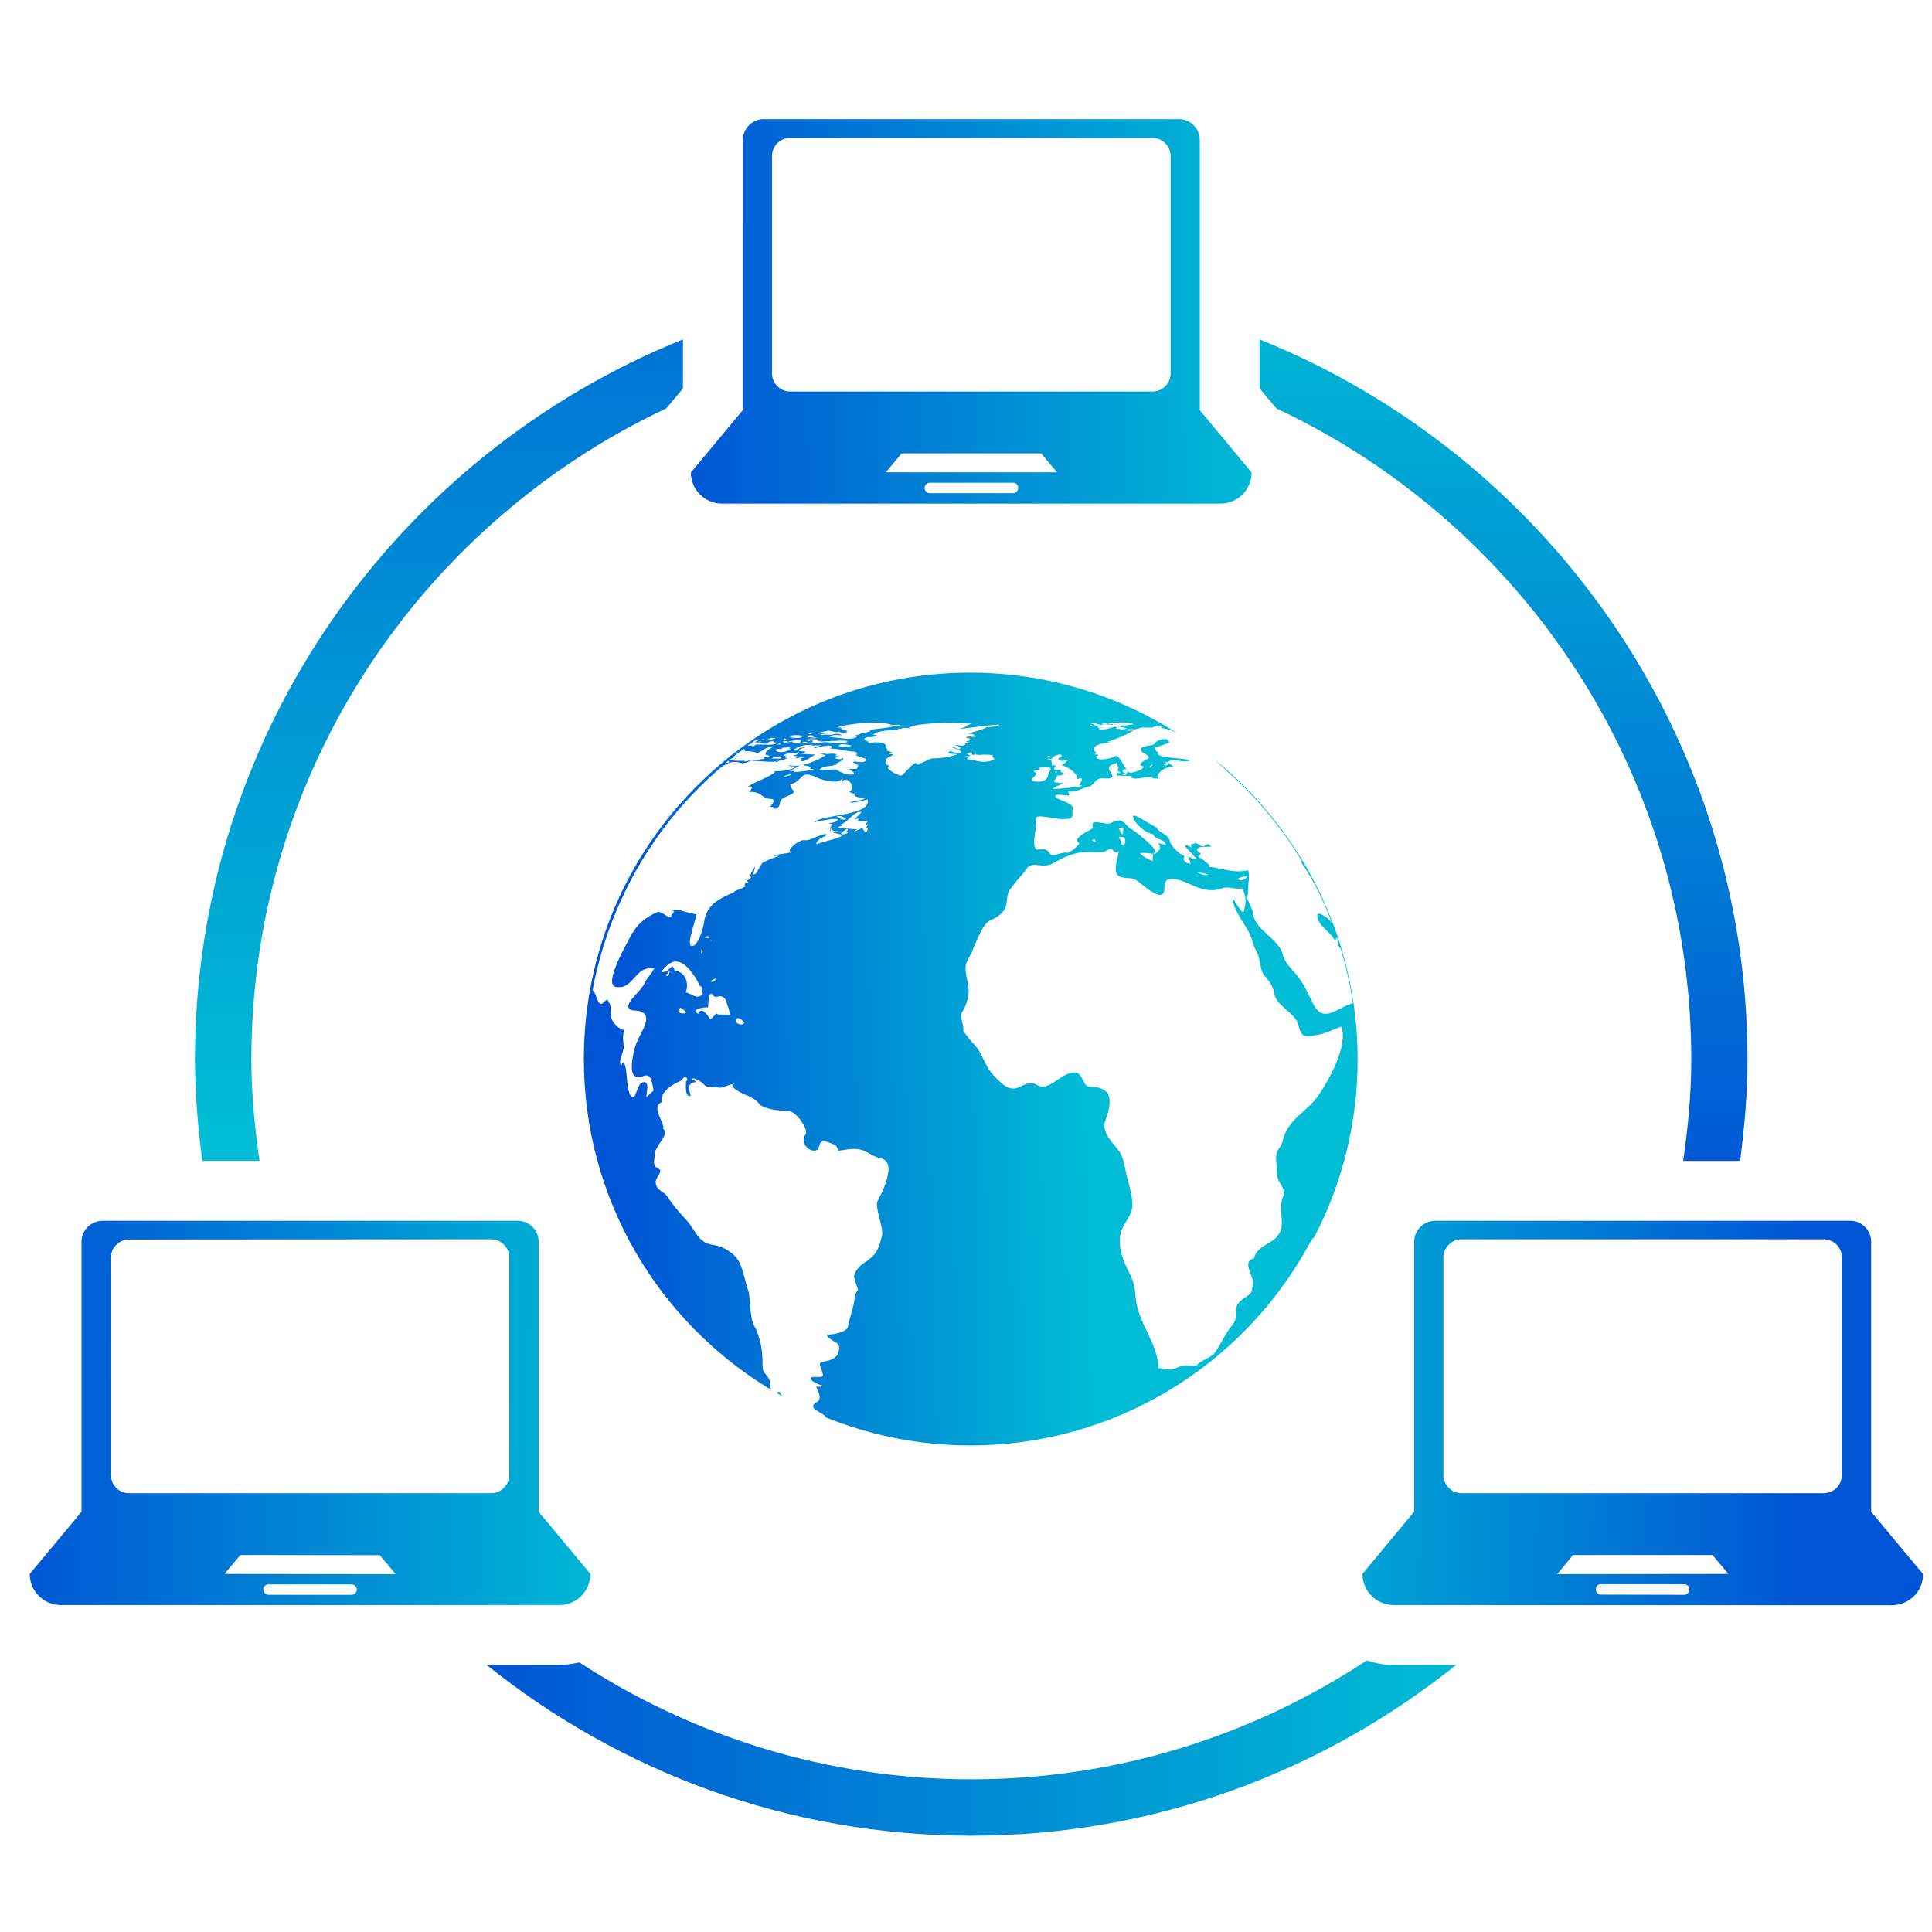 <?xml version="1.0" encoding="UTF-8" standalone="no"?>
<svg
   xmlns:dc="http://purl.org/dc/elements/1.1/"
   xmlns:cc="http://creativecommons.org/ns#"
   xmlns:rdf="http://www.w3.org/1999/02/22-rdf-syntax-ns#"
   xmlns:svg="http://www.w3.org/2000/svg"
   xmlns="http://www.w3.org/2000/svg"
   xmlns:xlink="http://www.w3.org/1999/xlink"
   xmlns:sodipodi="http://sodipodi.sourceforge.net/DTD/sodipodi-0.dtd"
   xmlns:inkscape="http://www.inkscape.org/namespaces/inkscape"
   sodipodi:docname="computer.svg"
   inkscape:version="1.0 (4035a4fb49, 2020-05-01)"
   id="svg8"
   version="1.1"
   viewBox="0 0 30 30"
   height="30mm"
   width="30mm">
  <defs
     id="defs2">
    <linearGradient
       inkscape:collect="always"
       id="linearGradient903">
      <stop
         style="stop-color:#0055d4;stop-opacity:1"
         offset="0"
         id="stop897" />
      <stop
         style="stop-color:#00bcd4;stop-opacity:1"
         offset="1"
         id="stop899" />
    </linearGradient>
    <linearGradient
       id="linearGradient847"
       inkscape:collect="always">
      <stop
         id="stop843"
         offset="0"
         style="stop-color:#008080;stop-opacity:1" />
      <stop
         id="stop845"
         offset="1"
         style="stop-color:#00ccff;stop-opacity:1" />
    </linearGradient>
    <linearGradient
       gradientUnits="userSpaceOnUse"
       y2="942.391"
       x2="988.55"
       y1="59.385"
       x1="20.477"
       id="linearGradient849"
       xlink:href="#linearGradient903"
       inkscape:collect="always" />
    <linearGradient
       y2="126.234"
       x2="957.095"
       y1="612.599"
       x1="958.588"
       gradientUnits="userSpaceOnUse"
       id="linearGradient850"
       xlink:href="#linearGradient903"
       inkscape:collect="always" />
    <linearGradient
       y2="579.1"
       x2="339"
       y1="-9.286"
       x1="342.598"
       gradientUnits="userSpaceOnUse"
       id="linearGradient852"
       xlink:href="#linearGradient903"
       inkscape:collect="always" />
    <linearGradient
       y2="499.95"
       x2="990"
       y1="499.95"
       x1="10"
       gradientUnits="userSpaceOnUse"
       id="linearGradient854"
       xlink:href="#linearGradient847"
       inkscape:collect="always" />
    <linearGradient
       y2="515.57"
       x2="631.175"
       y1="518.822"
       x1="926.881"
       gradientUnits="userSpaceOnUse"
       id="linearGradient858"
       xlink:href="#linearGradient903"
       inkscape:collect="always" />
    <linearGradient
       y2="506.2"
       x2="326"
       y1="499.95"
       x1="10"
       gradientUnits="userSpaceOnUse"
       id="linearGradient860"
       xlink:href="#linearGradient903"
       inkscape:collect="always" />
    <linearGradient
       y2="499.95"
       x2="990"
       y1="499.95"
       x1="10"
       gradientUnits="userSpaceOnUse"
       id="linearGradient862"
       xlink:href="#linearGradient847"
       inkscape:collect="always" />
    <linearGradient
       y2="499.95"
       x2="990"
       y1="499.95"
       x1="10"
       gradientUnits="userSpaceOnUse"
       id="linearGradient864"
       xlink:href="#linearGradient847"
       inkscape:collect="always" />
    <linearGradient
       y2="521.107"
       x2="555.244"
       y1="527.2"
       x1="317.6"
       gradientUnits="userSpaceOnUse"
       id="linearGradient866"
       xlink:href="#linearGradient903"
       inkscape:collect="always" />
    <linearGradient
       y2="499.95"
       x2="990"
       y1="499.95"
       x1="10"
       gradientUnits="userSpaceOnUse"
       id="linearGradient868"
       xlink:href="#linearGradient847"
       inkscape:collect="always" />
    <linearGradient
       y2="499.95"
       x2="990"
       y1="499.95"
       x1="10"
       gradientUnits="userSpaceOnUse"
       id="linearGradient870"
       xlink:href="#linearGradient847"
       inkscape:collect="always" />
    <linearGradient
       y2="499.95"
       x2="990"
       y1="499.95"
       x1="10"
       gradientUnits="userSpaceOnUse"
       id="linearGradient872"
       xlink:href="#linearGradient847"
       inkscape:collect="always" />
    <linearGradient
       y2="499.95"
       x2="990"
       y1="499.95"
       x1="10"
       gradientUnits="userSpaceOnUse"
       id="linearGradient874"
       xlink:href="#linearGradient847"
       inkscape:collect="always" />
    <linearGradient
       y2="499.95"
       x2="990"
       y1="499.95"
       x1="10"
       gradientUnits="userSpaceOnUse"
       id="linearGradient876"
       xlink:href="#linearGradient847"
       inkscape:collect="always" />
    <linearGradient
       y2="499.95"
       x2="990"
       y1="499.95"
       x1="10"
       gradientUnits="userSpaceOnUse"
       id="linearGradient878"
       xlink:href="#linearGradient847"
       inkscape:collect="always" />
    <linearGradient
       y2="499.95"
       x2="990"
       y1="499.95"
       x1="10"
       gradientUnits="userSpaceOnUse"
       id="linearGradient880"
       xlink:href="#linearGradient847"
       inkscape:collect="always" />
    <linearGradient
       y2="499.95"
       x2="990"
       y1="499.95"
       x1="10"
       gradientUnits="userSpaceOnUse"
       id="linearGradient882"
       xlink:href="#linearGradient847"
       inkscape:collect="always" />
    <linearGradient
       y2="499.95"
       x2="990"
       y1="499.95"
       x1="10"
       gradientUnits="userSpaceOnUse"
       id="linearGradient884"
       xlink:href="#linearGradient847"
       inkscape:collect="always" />
    <linearGradient
       y2="499.95"
       x2="990"
       y1="499.95"
       x1="10"
       gradientUnits="userSpaceOnUse"
       id="linearGradient886"
       xlink:href="#linearGradient847"
       inkscape:collect="always" />
    <linearGradient
       y2="499.95"
       x2="990"
       y1="499.95"
       x1="10"
       gradientUnits="userSpaceOnUse"
       id="linearGradient888"
       xlink:href="#linearGradient847"
       inkscape:collect="always" />
    <linearGradient
       y2="499.95"
       x2="990"
       y1="499.95"
       x1="10"
       gradientUnits="userSpaceOnUse"
       id="linearGradient890"
       xlink:href="#linearGradient847"
       inkscape:collect="always" />
    <linearGradient
       y2="499.95"
       x2="990"
       y1="499.95"
       x1="10"
       gradientUnits="userSpaceOnUse"
       id="linearGradient892"
       xlink:href="#linearGradient847"
       inkscape:collect="always" />
    <linearGradient
       y2="499.95"
       x2="990"
       y1="499.95"
       x1="10"
       gradientUnits="userSpaceOnUse"
       id="linearGradient894"
       xlink:href="#linearGradient847"
       inkscape:collect="always" />
    <linearGradient
       y2="499.95"
       x2="990"
       y1="499.95"
       x1="10"
       gradientUnits="userSpaceOnUse"
       id="linearGradient896"
       xlink:href="#linearGradient847"
       inkscape:collect="always" />
    <linearGradient
       y2="499.95"
       x2="990"
       y1="499.95"
       x1="10"
       gradientUnits="userSpaceOnUse"
       id="linearGradient898"
       xlink:href="#linearGradient847"
       inkscape:collect="always" />
    <linearGradient
       y2="499.95"
       x2="990"
       y1="499.95"
       x1="10"
       gradientUnits="userSpaceOnUse"
       id="linearGradient900"
       xlink:href="#linearGradient847"
       inkscape:collect="always" />
    <linearGradient
       y2="499.95"
       x2="990"
       y1="499.95"
       x1="10"
       gradientUnits="userSpaceOnUse"
       id="linearGradient902"
       xlink:href="#linearGradient847"
       inkscape:collect="always" />
    <linearGradient
       y2="290.008"
       x2="653.002"
       y1="293.453"
       x1="348.89"
       gradientUnits="userSpaceOnUse"
       id="linearGradient899"
       xlink:href="#linearGradient903"
       inkscape:collect="always" />
    <linearGradient
       gradientUnits="userSpaceOnUse"
       y2="898.85"
       x2="748.3"
       y1="898.85"
       x1="246.5"
       id="linearGradient906"
       xlink:href="#linearGradient903"
       inkscape:collect="always" />
  </defs>
  <sodipodi:namedview
     inkscape:document-rotation="0"
     inkscape:window-maximized="1"
     inkscape:window-y="0"
     inkscape:window-x="0"
     inkscape:window-height="1017"
     inkscape:window-width="1920"
     showgrid="false"
     inkscape:current-layer="computer"
     inkscape:document-units="mm"
     inkscape:cy="52.064232"
     inkscape:cx="91.433936"
     inkscape:zoom="4.2406513"
     inkscape:pageshadow="2"
     inkscape:pageopacity="0.0"
     borderopacity="1.0"
     bordercolor="#666666"
     pagecolor="#ffffff"
     id="base"
     inkscape:lockguides="true" />
  <g
     transform="translate(-148.521,-341.676)"
     id="computer"
     inkscape:groupmode="layer"
     inkscape:label="Layer 1">
    <g
       style="fill:url(#linearGradient849);fill-opacity:1"
       transform="matrix(0.03,0,0,0.03,148.683,341.855)"
       id="g1063">
      <g
         style="fill:url(#linearGradient872);fill-opacity:1"
         id="g1031">
        <g
           style="fill:url(#linearGradient870);fill-opacity:1"
           id="g1029">
          <g
             style="fill:url(#linearGradient854);fill-opacity:1"
             id="g1013">
            <path
               style="fill:url(#linearGradient906);fill-opacity:1"
               inkscape:connector-curvature="0"
               d="m 715.8,855.8 c -4.8,0 -9.4,-0.9 -13.8,-2.3 -58.8,38.8 -129.1,61.5 -204.6,61.5 -74.8,0 -144.5,-22.4 -202.9,-60.5 -3.4,0.7 -6.8,1.3 -10.4,1.3 h -37.6 c 68.8,55.2 156,88.4 250.9,88.4 94.9,0 182,-33.2 250.9,-88.4 z"
               id="path1007" />
            <path
               style="fill:url(#linearGradient850);fill-opacity:1"
               inkscape:connector-curvature="0"
               d="m 646.6,195.1 8.6,10.3 c 126.7,59.5 214.8,188 214.8,337.1 0,17.8 -1.7,35.3 -4.2,52.4 h 29.5 c 2.2,-17.3 3.8,-34.6 3.8,-52.4 0,-168.8 -104.8,-313.4 -252.6,-372.8 0.1,0 0.1,25.4 0.1,25.4 z"
               id="path1009" />
            <path
               style="fill:url(#linearGradient852);fill-opacity:1"
               inkscape:connector-curvature="0"
               d="m 128.9,594.9 c -2.4,-17.2 -4.2,-34.6 -4.2,-52.4 0,-149.1 88.1,-277.5 214.8,-337.1 l 8.6,-10.3 v -25.4 c -147.8,59.5 -252.6,204 -252.6,372.8 0,17.8 1.6,35.3 3.8,52.4 z"
               id="path1011" />
          </g>
          <g
             style="fill:url(#linearGradient862);fill-opacity:1"
             id="g1021">
            <path
               style="fill:url(#linearGradient899);fill-opacity:1"
               inkscape:connector-curvature="0"
               d="M 615.6,206.3 V 195.5 131 66.5 c 0,-5.9 -4.8,-10.8 -10.7,-10.8 h -215 c -5.9,0 -10.8,4.8 -10.8,10.8 v 64.5 64.5 10.8 l -26.9,32.3 c 0,8.9 7.2,16.1 16.1,16.1 h 258 c 8.9,0 16.1,-7.2 16.1,-16.1 z m -96.7,43 h -43 c -1.5,0 -2.7,-1.2 -2.7,-2.7 0,-1.5 1.2,-2.7 2.7,-2.7 h 43 c 1.5,0 2.7,1.2 2.7,2.7 0,1.5 -1.2,2.7 -2.7,2.7 z m -65.8,-10.8 8.2,-9.8 h 72.2 l 8.2,9.8 z m 147.4,-51.2 c 0,5.2 -4.2,9.4 -9.4,9.4 H 403.6 c -5.1,0 -9.4,-4.2 -9.4,-9.4 V 74.8 c 0,-5.2 4.2,-9.4 9.4,-9.4 h 187.5 c 5.1,0 9.4,4.2 9.4,9.4 z"
               id="path1015" />
            <path
               style="fill:url(#linearGradient858);fill-opacity:1"
               inkscape:connector-curvature="0"
               d="m 963.1,776.5 v -10.8 -64.5 -64.5 c 0,-5.9 -4.8,-10.8 -10.8,-10.8 H 737.4 c -5.9,0.1 -10.8,4.8 -10.8,10.8 v 64.5 64.4 10.8 l -26.8,32.3 c 0,8.8 7.2,16.1 16.1,16.1 l 258,0.1 c 8.9,-0.1 16.1,-7.2 16.1,-16.1 z m -96.8,43 -43,-0.1 c -1.5,0.1 -2.7,-1.1 -2.7,-2.7 0,-1.6 1.2,-2.7 2.7,-2.7 h 43 c 1.5,0 2.7,1.2 2.7,2.7 0,1.6 -1.2,2.8 -2.7,2.8 z m -65.7,-10.7 8.2,-9.9 H 881 l 8.2,9.8 z M 948,757.4 c 0,5.2 -4.2,9.5 -9.4,9.5 H 751.1 c -5.1,0 -9.4,-4.2 -9.4,-9.4 V 644.9 c 0,-5.1 4.2,-9.4 9.4,-9.4 h 187.5 c 5.1,0 9.4,4.2 9.4,9.4 z"
               id="path1017" />
            <path
               style="fill:url(#linearGradient860);fill-opacity:1"
               inkscape:connector-curvature="0"
               d="m 273.4,776.5 v -10.8 -64.5 -64.5 c 0,-5.9 -4.8,-10.8 -10.8,-10.8 h -215 c -5.9,0.1 -10.8,4.8 -10.8,10.8 v 64.5 64.6 10.7 L 10,808.7 c 0,8.9 7.2,16.1 16.1,16.1 h 258 c 8.9,0 16.1,-7.2 16.1,-16.1 z m -96.8,43 h -43 c -1.5,-0.1 -2.7,-1.2 -2.7,-2.7 0,-1.5 1.2,-2.7 2.7,-2.7 h 43 c 1.5,0.1 2.7,1.2 2.7,2.7 0,1.5 -1.2,2.7 -2.7,2.7 z m -65.8,-10.8 8.2,-9.8 72.2,0.1 8.2,9.8 z m 147.4,-51.2 c 0,5.1 -4.2,9.4 -9.4,9.4 H 61.3 c -5.1,0 -9.3,-4.2 -9.3,-9.5 V 645 c 0,-5.2 4.2,-9.4 9.4,-9.4 l 187.5,-0.1 c 5.1,0 9.3,4.2 9.3,9.5 z"
               id="path1019" />
          </g>
          <g
             style="fill:url(#linearGradient868);fill-opacity:1"
             id="g1027">
            <path
               style="fill:url(#linearGradient864);fill-opacity:1"
               inkscape:connector-curvature="0"
               d="m 398,714.3 c -0.6,0 -1,0.4 -1.2,0.9 1,0.5 1.9,1 2.9,1.6 -0.7,-0.8 -1.3,-1.6 -1.7,-2.5 z"
               id="path1023" />
            <path
               style="fill:url(#linearGradient866);fill-opacity:1"
               inkscape:connector-curvature="0"
               d="m 674.9,634.3 c 14.3,-27.5 22.4,-58.7 22.4,-91.9 0,-62.7 -28.9,-118.6 -74.1,-155.3 3.5,3.2 6.8,6.4 9.5,8.8 13.9,12.8 26.1,27.7 35.8,43.9 -0.3,0 -0.4,0.1 -0.6,0.2 6.7,9.7 11.9,20.5 16.1,31.7 -2.4,-3.3 -10.5,-8.4 -6.6,-0.6 1.9,3.9 6.6,5.9 8,9.7 1,-0.1 0.4,-1.5 1.2,-1.5 1,1.9 -0.3,4.2 1.9,5.6 2.8,9.2 4.9,18.7 6.4,28.4 -8.4,2.3 -15.2,10.8 -20.5,0.5 -2.8,-5.5 -4.2,-9.3 -8,-14.3 -2.8,-3.8 -6.8,-6.7 -7.9,-11.6 -1.9,-8 -15,-12.8 -15.4,-21.6 -0.1,-1.3 -3.3,-7.6 -3.1,-7.8 0.8,-0.7 0.5,-4 0.6,-4.9 0.2,-3.3 0.9,-5.9 0.1,-9.2 -7.1,1.9 -13.1,-1 -20.4,-1.7 0.3,-0.1 0.6,-0.3 0.6,-0.6 -2.1,-1.9 -3.6,-3.2 -6.1,-4.6 2.8,-2.8 -0.1,-1.6 -0.5,-3.4 -0.5,-2.5 6.1,-1.4 7.2,-1.9 -0.1,-0.3 -0.9,-0.7 -0.9,-1.1 -2.6,-0.5 -2.2,2.3 -5.1,0.3 -2.2,-1.6 -2.5,-0.6 -4.6,-0.3 0.3,0.6 0.4,1.1 0.4,1.7 0,0 -3.6,-2.6 -3.2,-0.6 2.1,2 3.3,4.1 5.8,6.1 -1.5,0.8 -2.8,-0.1 -4.1,-1.1 0.1,0.6 0.8,3.7 1.3,4 -2.9,-0.3 -4.6,-1.7 -3.4,-4.2 -2.2,-0.3 -7,-5 -7.5,-7.3 -0.7,-4.2 -6.4,-4.7 -6.8,-7.3 -1,-0.1 -12.6,-8.1 -12.3,-5.8 0.5,3.7 6.6,8.8 10.4,9.2 0.6,3.1 6.4,2.3 6.5,5.7 -5.5,-1.5 -3.4,-1.9 -2.8,2 -0.1,-0.5 -3.2,4.3 -3.6,1.9 5.8,0.6 -12.6,-13.9 -11.9,-12.3 -4.1,-4.2 -4.8,-5.8 -10.2,-3 -2.6,1.3 -11.4,-3.3 -9.1,2.5 -0.1,0.4 -12.2,5.6 -7,7.9 -1.6,2.2 -4.1,4.1 -6.3,5 -2.7,-1 -7.6,2.7 -9.2,0.3 -1.9,-3.1 -3.2,-1.9 -6.4,-2.1 -3.3,-0.3 -0.5,-11.2 -0.5,-12.6 0,-2 -1.7,-4.8 2.5,-4.5 3.6,0.3 7.1,1.1 10.8,1.5 4.1,-0.6 5.7,0.9 5.4,-4.7 -0.1,0 -0.1,0.1 -0.2,0.1 2.5,-4.1 -8.7,-5.2 -8.7,-7.4 0,-1.5 6.5,-0.1 7.2,-0.3 0,-0.7 -0.4,-1.3 -0.5,-2.1 5.2,0.5 5.9,-1.5 10.3,-2.4 3.7,-0.8 3.2,-4.7 7.6,-4.4 1.3,0.1 6,0.4 4.9,-1.6 -2.6,-4.5 -2.6,-4.5 2.2,-6.4 0.2,1.4 0.9,1.9 1.2,2.4 -0.2,0 -0.4,0.8 -0.6,1.8 0.9,0.1 1.5,0.5 1.3,1.6 -0.2,-0.7 -1,-0.4 -1.6,-0.7 -0.2,1.1 -0.4,1.9 -0.2,1.4 2.4,0.3 5.3,0.1 7.7,0.4 -0.4,2.9 8.8,-0.4 11,0.5 -0.1,0.2 -0.2,0.4 -0.2,0.6 0.9,0.1 1.9,0.1 2.7,0.1 -0.7,-5 8.3,-6.9 8.3,-5.6 0,-1.2 -4,-2.7 -2.8,-3.2 3.4,-1.8 7.4,0.9 11.1,-0.5 -1.4,-1.5 -18.8,-1 -16.2,-4.3 -1.5,-0.4 -1.3,-1.4 -2,-2.4 0.6,0.1 7.8,-2.5 7.7,-2.8 -1.4,-3.4 -7.1,-0.5 -7.7,0.5 0.5,1.6 -7.4,0.9 -7.1,3.3 0.5,2.6 3.6,1.9 4.2,4.2 0.1,0.4 -7.7,3.6 -2.8,4.5 0.1,1.9 -5.9,3.4 -7.2,3.3 -1.1,-0.2 -3.5,-4.7 -4.1,-5.7 -1.5,-2.2 -2.2,-3.9 -4.7,-2.3 -0.9,0.5 -8.3,2.4 -8.6,-0.3 -0.1,-0.7 1.3,0.1 1.1,-1.1 -1,-0.1 -1,-0.1 -1.9,0 0.3,-0.4 0.6,-0.7 1.1,-0.9 -5.2,-3.6 4.7,-5.6 7.1,-5.3 -0.8,-0.2 -1.1,-0.3 -1.7,-0.4 1.5,-0.1 13.1,-4.8 13.5,-6 -1.6,0.1 -2.2,0.3 -3.7,0.3 0.3,-0.1 1,-0.3 1.2,-0.3 -0.3,0 -1,-0.2 -1,-0.2 0.2,-0.6 5.4,-0.2 5.5,-0.2 -0.5,-0.1 -0.5,-0.1 -1.1,-0.1 0.8,-0.3 1.7,-0.5 2.6,-0.3 -0.4,-0.2 -0.3,-0.2 -0.6,-0.3 2.4,-0.7 5.4,0 7.9,-0.4 -1.9,-0.3 4.5,-1.5 3.9,0.4 2.6,0.3 5.3,1.1 8,2.5 -31,-19.7 -67.7,-31.2 -107.1,-31.2 -110.4,0 -199.9,89.6 -199.9,199.9 0,72.9 38.9,136.5 97.1,171.4 -1.2,-1.7 -0.3,-3.6 -1.2,-5.6 -1.3,-2.7 -3.4,-3.1 -3.4,-6.8 0,-7.4 -0.5,-12 -3.5,-19.4 -3.2,-4.2 -2.7,-13.5 -3.6,-18.7 -1.8,-5 -2.5,-10.1 -4.6,-15 -2.3,-5.3 -8.8,-9 -14.5,-9.7 -7.4,-1.3 -8.5,-7.6 -13,-12.5 -3.8,-4 -7.6,-8.6 -10.6,-13.1 -1.5,-2 -4.5,-2.2 -5.4,-5.7 -0.8,-3.2 2.3,-4.5 2.3,-7.4 -4.4,-2.4 -3.1,-3 -3,-7.8 0.1,-4.1 5.7,-8.5 5.6,-12.7 -1.1,-0.4 -1.5,-1 -1,-1.9 -0.9,-4 -6,-10.6 -0.9,-12.7 -1,-5.5 5.7,-9.2 9.8,-11 0.9,-0.4 1.9,-3.2 3.1,-1.6 0.6,0.6 0.5,1.3 -0.3,1.9 0,1.3 -0.8,7.7 2.1,7.6 1.3,-0.2 -3.6,-6.9 3.1,-7.3 -0.6,-1.2 -1.9,-0.6 -2.2,-1.9 2.4,-0.1 5.3,2 6.7,3.6 1.1,1.2 5.4,0.6 6.8,1.1 2,0.8 6,-1.9 8.7,-1.9 -0.3,0.3 -1,0.4 -1.4,0.3 0.9,4.5 10.9,5.6 13.7,9.7 2.2,3.2 11.6,4.1 15.1,4 4.1,-0.3 11.1,9.7 9.2,12.3 -2.9,3.9 1.3,8.7 5,8.3 3.7,-0.4 0.3,-7 7.5,-4.1 2.7,1.2 3.7,1 4.5,4.2 3.3,-0.4 7.7,-1.6 11.6,-0.6 3.9,1.1 6.3,3.6 10.4,4.5 8.9,1.9 0.4,18.2 -1.7,22.2 -1.5,3 3,13.1 2.4,17.5 -1.9,7.7 -3.1,10.4 -9.7,14.7 -1.8,1.1 -5.2,4.7 -4.8,7.2 0.6,2.1 1.3,4.3 2,6.4 -1.2,1.5 -1.8,3.2 -1.8,5 v 0 c -0.6,4.8 -2.5,9.1 -3.4,14.1 -0.6,3.3 -10.8,4.8 -11.2,3.8 1.9,5.1 9.2,2.9 5.8,10.6 -1.2,2.7 -5.4,3.3 -7.8,3.9 -3,0.7 0.1,4.1 0,5.7 1.4,3.2 -3.4,1.6 -5.3,2.1 -3.6,1 5.4,5.1 4.8,3.9 0.9,1.9 -2.1,0.9 -2.8,1.1 0.8,1.9 3.7,6.5 0.1,8.1 -5.4,3.3 4.1,5.2 5,7.8 23.1,9.3 48.3,14.5 74.7,14.5 75.6,0 141.4,-42 175.3,-103.9 1,-2 1.8,-3.1 2.8,-4 z M 599.3,388.8 c 0,0.6 -0.5,1.5 -1.4,1.4 -0.6,0 -0.9,-0.5 -0.9,-0.7 0.6,0 1,-0.2 1.5,-0.2 -1.7,-1.3 0.3,-0.8 0.8,-0.5 z m -8.1,1.1 c -0.4,0.5 -0.9,1 -1.3,1.6 -1,-0.9 0.9,-1.7 1.3,-1.6 z m -12.4,3.6 c -1.5,0.1 -0.9,3 -3.2,1.4 0.3,-0.3 0.5,-0.3 0.6,0 0.5,0 1,-0.3 1,-0.6 -3.5,-0.7 -0.2,-3.8 1.6,-0.8 z m -16.3,-24.9 c -0.3,0.1 -0.4,0.1 -0.5,0.1 0.5,0.2 0.9,0.2 1.2,0.3 -0.9,-0.2 2,0.2 2.4,0.3 -1.9,-1.7 2,-0.6 2.1,-0.6 0,0.2 -0.1,0.2 -0.1,0.4 0.9,-0.2 2.1,0 3.3,0.2 -0.2,-0.1 -0.4,-0.2 -0.5,-0.4 0.7,0.1 1.5,0 2.2,0 -0.2,0 -2.3,-0.1 -2.4,-0.1 -0.4,0 -2.2,0.1 -2.5,-0.5 0.6,0 1.1,0 1.6,0.1 v -0.1 c 0.3,0 0.5,0 0.8,0 -0.1,-0.1 -0.2,-0.1 -0.3,-0.2 3.3,0 8.5,-0.6 11.6,0.8 -1.1,0.2 -6.3,1 -9.2,0.6 0.5,0.2 0.9,0.3 1.3,0.5 -0.2,0.1 -0.3,0 -0.6,0 1.5,0.2 3.5,0.5 5.1,1.2 -1.5,0.1 -2,0.5 -3.4,0.6 -0.2,-0.1 -0.2,-0.3 0,-0.4 -0.6,0 -1.8,-0.1 -2.4,-0.2 0,-0.3 0.6,-0.2 0.7,-0.5 -0.4,0 -0.7,-0.3 -1,-0.6 -2.2,0.6 -8.6,2.9 -8.8,0.5 1.1,0 2,0.1 3.1,0.1 -0.4,-0.2 -3.7,0 -3.7,-0.6 0,0 1.9,-0.3 2.9,-0.4 -1.3,0 -3.6,0.3 -4.2,-0.2 0.1,-0.1 0.2,-0.1 0.3,-0.1 -0.7,-0.1 -1.3,-0.3 -1.1,-0.5 -0.5,-0.1 -0.9,-0.3 -1.4,-0.4 1.2,-0.1 2.3,-0.2 3.5,0.1 z m -3.3,0.6 v 0 c 0,0.1 0,0.1 0,0 0,0.1 0,0 0,0 z m -0.1,0 c 0.5,0.2 1,0.3 1.3,0.7 -0.7,0 -1.8,-0.5 -1.3,-0.7 z m 81,78.3 c 0.1,1.2 -4,3.6 -4.5,1.1 1.1,-0.4 3.1,-1 4.5,-1.1 z m -20,-0.7 c -1.4,0.6 -4.4,-0.4 -5.6,-1.1 1.9,-0.1 4.1,0.5 5.6,1.1 z M 591.5,436 c -0.2,0.7 -0.3,3.6 -0.3,3.6 -1.2,-0.1 -6.4,-3 -6.5,-4 1,-0.3 5.7,0.1 6.8,0.4 z m -15.9,-13.8 c 0,0.4 0.2,0.7 0.5,0.7 -0.2,0.9 -0.3,2.6 -0.5,3 -0.9,-0.3 -1.3,-2.4 -1.9,-3.1 0.6,0 1.3,-0.2 1.9,-0.6 z m -0.9,6.8 c -0.1,-0.6 -0.9,-1.1 -1.1,-1.8 6.6,-1 1.9,8.8 1.1,1.8 z m -13,0.5 c 0.1,0.9 -1.9,-0.4 -1.9,-0.5 1,-0.8 1.6,-0.6 1.9,0.5 z m -17.5,-44 c -0.6,0.4 -1.2,0.7 -1.9,1 0.8,1.5 2.3,1.9 4.7,0.6 0.3,1.3 -2.4,2.4 -2.6,3.1 3.1,0.8 7.7,3.9 7.9,7.1 0.5,-0.1 0.6,-0.3 0.9,-0.3 1.8,-0.8 1.8,1.1 -0.1,3.3 0.5,0.1 1.1,0.2 1.7,0.4 0,0.6 -13.7,1.8 -15.2,1.7 0.9,-1.6 5.4,-2.3 5.4,-3.2 -0.6,0.6 -4.9,-0.3 -4.9,-0.6 0,-1 1.6,-1.3 1.6,-3.2 1.3,0.1 3.5,0.1 3.5,-1.5 -1.2,0 -2.2,-0.2 -1.3,-1.4 -0.5,-0.1 -3.8,0.3 -3.7,-0.5 0,-1.8 2.1,-0.9 -0.5,-2.2 -0.4,0.3 -0.2,0.5 0,0.6 -0.3,0 -0.4,0 -0.6,0 0,-1.9 -0.3,-1.5 -0.3,-2.9 -1.1,-0.2 -1.7,-0.5 -1.7,-0.9 0.2,0 2.1,0.6 2.1,0.3 -1.5,-0.5 5.2,-4 5,-1.4 z m -3.5,8.4 c 0,-0.3 0.1,-0.5 0.6,-0.6 0.1,0 0.3,0.1 0.4,0.1 0,0.1 -0.1,0.3 -0.1,0.6 -0.2,-0.1 -0.4,-0.1 -0.9,-0.1 z m -2.8,-8.7 c 0,0.6 -0.6,1 -1.5,0.9 -1.6,0 1.3,-0.9 1.5,-0.9 z m -8.2,8.2 c 0.1,-0.9 2.6,-0.6 3.2,-0.9 -1.5,-1.6 2.5,-1.6 3.2,-1.4 4.6,0.3 1.2,2.4 1.2,2.9 -0.1,3.7 -2.6,4.9 -6.7,4.6 -4.3,-0.3 0.2,-3 0.5,-4.1 -0.4,-0.4 -0.8,-0.8 -1.4,-1.1 z m -111.6,-20 c 0.8,0 1.7,0 2.4,0 -0.5,0 -1,0 -1.5,-0.3 0.6,-0.3 1.3,-0.2 2,-0.2 -0.1,-0.1 -0.3,-0.1 -0.3,-0.2 0.9,-0.2 1.9,-0.2 2.8,-0.3 -0.4,-0.1 -1.2,-0.1 -0.8,-0.3 1.6,0 4.9,1.4 5.9,0.7 l -0.1,-0.1 c 1.2,-0.1 1,0.1 0.2,0.6 1.6,-0.9 2,1.1 4.6,-0.7 0.2,-0.1 -1.2,-0.6 -1.7,-0.6 1.2,0 1.5,-0.1 0.8,-0.3 -1.3,0 -2.3,-0.2 -2.5,-0.5 0.5,-0.1 1,-0.2 1.5,-0.3 -0.6,0.1 -1.4,0.1 -2.1,0.1 1.1,-0.4 2.2,-0.4 3.5,-0.5 -1.2,-0.2 -2.4,0.4 -3.6,0.2 0.7,-0.1 1.1,-0.2 1.7,-0.3 -1.1,0.2 -2.1,0.2 -3.2,0.2 5.8,-2.1 22.2,-3.6 28,-1.5 -3,0.8 4.9,-0.4 4.6,0.3 -0.3,0.6 -5,0.6 -5.4,0.6 0.2,0.1 1.6,-0.1 2.4,-0.1 -4.2,1.2 -8.7,1.1 -12.9,2.1 0.4,0 0.7,0 1.1,0 -0.3,0.3 -0.6,0.3 -1.5,0.3 0.4,0.1 0.8,0.1 0.8,0.4 -1.9,0.4 -2.9,0.8 -4.9,1 -0.4,0.9 -2.1,0.5 -2.9,1.2 0.5,-0.1 1.9,-0.2 1.7,0 -3.2,3.1 -10.6,0.4 -15.3,0.8 0.9,-0.3 1.9,-0.5 2.9,-0.5 -2.6,-1.2 3.3,-0.5 4.1,-0.6 -1.3,-1 -3.5,-0.8 -4.8,-0.5 0,0.1 0.2,0.2 0.1,0.3 -1.1,0 -4.6,-0.3 -5.6,0.1 0.2,0 0.4,0 0.6,0 -0.2,0 -0.5,0.1 -0.8,0.1 0.1,0 0.2,-0.1 0.2,-0.1 -0.3,0 -0.6,-0.1 -0.8,-0.4 1.4,-0.3 2.8,-0.4 4.2,-0.4 -0.6,-0.1 -2.7,-0.2 -4,-0.2 0.1,0 0.3,0 0.4,-0.1 -1.6,0.5 -2.5,0.5 -1.8,0 z m 17.4,6.6 c -1.2,0.6 -3.9,0.5 -5.2,0.6 -0.1,0 -2,-0.4 -1.5,-0.8 1.5,-1.2 5.1,-0.2 6.7,0.2 z m -22.3,-6.3 c 0.6,0 1.3,0 1.6,-0.1 -0.2,0.1 -0.4,0.3 -0.6,0.4 0.8,0 -1.7,0.1 -1,-0.3 z m 2.3,1.9 c 0.4,-0.1 0.5,0 0,0 v 0 c -1.1,0 -5,0.3 -2.6,-0.1 -1.2,-1 3.8,-1.3 2.6,0.1 z m 1.8,0.2 c -0.4,0.3 -0.9,0.4 -1.4,0.4 -0.3,0 -2.7,-0.1 -2.7,-0.1 1.4,-0.3 2.8,-0.3 4.1,-0.3 z m 2.4,1.5 c -0.6,0.1 -1.3,0.1 -1.9,0.1 -0.5,0.5 1.2,0.2 1.6,0.4 -1.1,0.3 13.8,-1 14,-0.1 -0.3,0 -0.6,0.1 -0.9,0.3 0.3,0 0.6,0 0.6,0 -3.7,2.3 -10.7,-1.1 -14,0.7 -0.9,0 -7,0 -3.7,-0.6 -0.3,-1 -0.8,-1.2 -1.8,-0.6 -0.8,0 -1.6,-0.2 -2.4,-0.5 0.6,-0.5 8.3,-0.5 8.5,0.3 z m -7.2,1 c 1.5,0.7 -4.2,0.6 -4.2,0.6 0.3,-0.2 1,-0.3 1.1,-0.3 1,-0.6 2,-0.7 3.1,-0.3 z m -9,-3.1 c 0.2,0 0.4,-0.1 0.6,-0.2 -0.6,0 -0.7,-0.1 -0.4,-0.2 1.3,-0.2 5.4,-0.6 6.4,0.4 -0.2,0 -0.5,0.1 -0.6,0.2 0.4,0.4 -1.1,0.6 -2.8,0.6 -0.4,0.1 -0.9,0.1 -1.5,0.2 0.3,0 0.7,-0.1 1.1,-0.2 -1.4,0 -2.9,-0.2 -3.2,-0.5 0.7,0.1 1.5,-0.1 2.1,-0.5 -1.2,0.2 -1.6,0.3 -1.7,0.2 z m -3.1,1.1 c 1.2,-0.1 0.6,0.4 1.4,0.4 -0.3,0.1 -0.7,0.3 -1,0.3 -0.6,0.1 -0.8,-0.4 -0.4,-0.7 z m -0.2,1.4 v 0 c 0,-0.6 2.2,0.3 2.8,0.4 h 0.1 c -0.2,-0.1 -0.3,-0.1 -0.3,-0.2 1,-0.6 1.9,0.3 3,-0.4 -0.8,0.1 -1.5,0.1 -1.2,-0.2 0.4,-0.1 4.5,0 4.5,0 0,2.6 -5.1,1 -6.2,1.7 0.6,-0.5 2,-0.6 2.6,-0.7 -0.6,-0.3 -1.5,-0.2 -2.4,-0.2 0,0.1 0,0.1 0,0.1 0,0 0,0 -0.1,-0.1 -1,0.2 -2,0.3 -2.7,0.3 0.1,-0.1 0.1,-0.1 0.2,-0.3 -0.6,0.2 -0.6,0 -0.8,-0.1 z m 4.5,2.9 c -0.9,0.4 -1.8,0.6 -2.8,0.8 0.6,0 2.4,-0.6 1.1,0.3 0.2,0 0.8,0.1 1,0.1 -1.9,1.1 -6.5,2.7 -8.2,0.3 1.3,-0.8 2.6,0.1 3.9,-0.8 -3.6,-0.1 4.7,-0.5 5,-0.7 z m -5.8,5.9 c -0.9,0.3 -7.3,0.3 -4,-0.3 -1.3,0.3 5,-1.9 4,0.3 z m -1.4,-7.2 c -0.4,0.1 -0.5,0 -0.9,0.1 0.7,-0.4 1.4,-0.5 2.2,-0.6 -0.2,0.5 -0.6,0.7 -1.3,0.5 z m -5.8,-3 c 0.7,-0.5 3.1,-0.3 4.5,-0.3 0.3,-0.1 0.6,-0.1 0.9,-0.1 -0.1,0.1 -0.5,0.1 -0.9,0.1 -0.2,0 -0.5,0.1 -0.6,0.1 0.1,0.1 0.2,0.2 0.2,0.3 -2.7,0.3 -3,0.4 -1,0.3 -0.6,0.4 -2.4,0.6 -3.3,0.6 -1.1,0.1 0.6,-0.6 2.2,-1.1 -0.8,-0.2 -1.4,-0.1 -2,0.1 z m -1.3,0.4 c -0.6,0.4 -1,0.4 -1.4,0.1 0.5,-0.3 1,-0.3 1.4,-0.1 z m -3.1,1.2 c 0.5,-0.1 1,-0.1 1.5,-0.1 -0.4,0.3 -0.9,0.5 -1.4,0.4 -0.2,-0.1 -0.4,-0.2 -0.1,-0.3 z m -0.6,-0.7 c 0.6,0.2 0.4,0.4 -0.7,0.5 -0.4,0.6 -1.1,0.9 -2,0.7 0.7,-0.9 1.6,-1.3 2.7,-1.2 z m -3.8,2 c 0.5,-0.3 0.8,-0.3 1.4,-0.3 -0.1,0 -0.2,-0.1 -0.3,-0.1 0.5,-0.2 0.9,-0.3 1.4,-0.3 -0.2,0 -0.3,-0.1 0,-0.2 2.3,-0.3 4.6,1.4 7.1,0.4 -0.5,0.1 -0.6,0 -0.8,-0.1 0.4,0 0.8,-0.1 1,-0.3 -1.9,-0.1 2.3,-0.8 2.7,-0.8 -2.3,1.1 2.4,0.7 2,1 -3.3,1.9 -8.5,0.4 -12.1,1.1 0,0.7 -0.6,0.9 -1.7,0.6 0.5,-0.3 1.1,-0.6 1.7,-0.6 0,0 0,-0.1 0,-0.1 -0.3,0 -0.7,0.2 -0.9,0.3 -0.9,0.2 -1.9,0.3 -2.8,0.2 0.4,-0.6 1,-0.9 1.7,-0.8 -0.2,0.1 -0.3,0 -0.4,0 z m -8.6,6.5 c 0.6,-0.6 3.1,-2.7 4.7,-3.3 -0.1,0 -0.2,0 -0.3,0 0.4,-0.3 0.8,-0.6 1.2,-0.8 0.1,0.3 0,0.5 -0.1,0.6 0.4,0 0.6,0.2 0.4,0.8 2.5,-0.6 6.5,0.8 6.1,0.8 2.4,-0.1 4.8,-3.9 8,-2.8 -0.2,-0.1 -2.9,1.7 -3.1,2.1 -1.2,2.5 0.2,1 1.9,2.4 -0.8,0.3 -2.5,0.1 -3.2,0.6 0.1,-0.1 0.4,0.5 0.4,0.5 -2.3,1.1 -15.9,1.6 -16.5,0.9 -0.2,-0.1 -1.1,0 -1.8,0 2,-1.6 3.1,-1.5 5.5,-1.8 -1,-0.4 -2.5,-0.2 -3.2,0 z m -2.9,2.2 c 0.6,-0.1 0.6,0.2 0.5,0.8 -0.4,0.1 -1.2,0.1 -1.8,0.3 0.4,-0.4 0.9,-0.8 1.3,-1.1 z m -32.2,111.2 c 0.3,-0.7 0.6,-1.1 1.3,-1.3 0.3,-0.7 0.3,-1.4 0.8,-0.8 -1.4,4.1 -1.6,1.2 -2.1,2.1 z m 10.2,19.5 c -5.8,0.2 -3.2,-3 -2.5,-2.9 1,0.3 1.9,1.3 2.3,1.8 0,-0.1 0,-0.3 0,-0.4 0.4,0.4 0.4,0.9 0.2,1.5 z m 0.1,-10.9 c 1.7,-4.1 0.4,-10.6 -5.7,-11.3 -1.6,-5.4 -2.1,1.4 -7,0.7 4.9,-6.3 8.7,-7.3 14.1,-1.9 1.7,1.8 5.7,7.4 5.5,8.9 2.7,0.8 0.7,2.3 2,4.2 -2.8,3.7 -5.8,-0.1 -8.9,-0.6 z m 8.3,-22.7 c 0.3,-0.5 0.6,1.5 0.4,1.9 -1,2.1 -0.6,-1.6 -0.4,-1.9 z m 8.2,34.1 c -0.2,-1.9 -3.1,2.7 -3.8,2.5 0,0 -4.4,-7.8 -6.2,-2.8 -4.7,-2.8 4.6,-3.6 5.1,-3.3 0.1,-0.9 0.2,-9.8 2.5,-6.4 1,1.7 2.6,0.4 4.1,0.6 3.1,0.5 2.7,3.5 3.8,5.6 -0.2,-0.7 -0.3,-1 0,0.1 0,0 0,-0.1 0,-0.1 0.3,1.3 1.1,4.1 1.1,3.9 -0.3,0 -6.6,0 -6.6,-0.1 z m -6.7,-39.8 c 0.4,-0.4 1.1,-0.7 1.6,-0.7 0.6,0.1 0.6,0.6 0.6,1 -1,0 -1.8,-0.3 -2.2,-0.3 z m 5.8,21.1 c -0.2,1.3 -0.9,1.9 -2.3,1.8 -1.4,-0.4 2,-1.5 2.3,-1.8 z m -2.4,-20.2 c 0,0.3 0,0.6 0,1 -0.3,0 -0.2,-0.6 0,-1 z m 12.9,41.6 c 0.7,-2.1 4.1,0.7 4.2,1.8 -1.1,1.5 -4.8,0.4 -4.2,-1.8 z m 42.8,-91.2 c -3.2,1.8 0.1,-3.7 4.5,-3.9 -1.1,0.2 -1.4,-0.2 -0.7,-1 -3.2,0.1 -8.6,3.8 -11.1,3.2 -2.7,-0.6 -11,6.2 -6.4,6.1 -2.8,1 -6.9,0.8 -9.9,2.1 0.6,0 2.3,-0.4 2.8,0.1 -1.7,0.5 -9.3,3.2 -8.8,4.3 -1.4,0.8 -1.9,5.3 -4.5,5.2 0.2,0 1.1,-3.8 1.2,-4.2 -0.6,0.6 -2.9,4.6 -2.7,5.3 0.2,0 0.4,0 0.6,0 -0.4,0.9 -1.1,1.6 -2.1,1.9 0,0.6 0.3,0.7 0.7,0.8 -0.8,1 -2.9,0.6 -1.5,2.2 -1.8,1.4 -4.2,1.7 -6.1,3 0,0 0.1,0.2 0.1,0.2 -7.7,3.2 -14.5,6.6 -15.5,15.7 -0.3,2.3 -3,12.5 -6.4,12.1 -3.1,-0.4 2.8,-15.2 2.4,-16.4 0,-0.1 -8.6,-1.6 -8.2,-2.4 -1.3,0.3 -2.6,0 -4.1,0.5 0.5,0.4 0.4,0.4 1,0.1 -0.9,1.4 -2,2.2 -1.6,3.1 -2.5,1.1 -4.8,-4 -8.2,-2.1 -5.1,2.7 -8.8,5.1 -11.7,10.2 -0.1,0 -0.1,0 -0.2,0 -0.7,1.8 -15.7,26.6 -8.8,28.1 9.4,2 9.8,-11.2 20,-9.5 -1.3,2.7 -3.6,4.6 -4.8,7.3 -0.8,1.7 -1.6,2.6 -2.4,3.6 -1.2,1.9 -11.6,10.5 -2.5,10.9 10.9,0.7 2.8,11 0.6,16.6 -1.9,5 -5.9,21.3 3.5,17.3 4.5,-1.9 4.6,4.8 5.3,7.4 -0.3,0.5 -3.7,3.5 -3.7,3.5 -0.2,-1.5 1.5,-6.8 -0.6,-7.6 -4.2,-1.5 -4.5,8.5 -6.6,7.6 -4,-1.6 -2,-17 -5,-18 -0.3,0.4 -0.6,1.1 -0.6,1.5 -0.3,-0.1 -0.5,-0.2 -0.7,-0.3 -0.8,-3.1 1.9,-6.3 1.7,-9.6 -0.2,-2.9 -0.6,-5.4 0.2,-8.3 -2.7,-0.8 -5.2,-2.7 -6.6,-6.2 -0.5,-1.3 0.1,-7.7 -1.3,-8 -0.9,-3.7 -2.6,1.1 -4.3,0.6 -1.9,-0.5 -2.5,-6.9 -4.1,-6.9 5.3,-28.9 17.1,-56.5 34.3,-80.5 8.4,-11.8 18.2,-22.5 29,-32.2 3.5,-3.2 7.8,-7 13.2,-5.1 0.9,0.3 3.7,0.1 5.3,-1.2 -0.1,0 -0.2,0 -0.2,0 -0.9,0.2 -3.6,0.6 -3.2,0.3 0.4,-0.3 1.5,-0.3 3.2,-0.3 0.2,0 0.3,0 0.3,0 0,0 -0.1,0 -0.1,0 4.2,0.2 10.9,1 13.3,0.4 0.4,-0.3 0.9,-0.6 0.9,-0.6 0,0.3 -0.4,0.5 -0.9,0.6 -0.4,0.3 -0.6,0.4 0.5,0.3 1.7,-1.3 4.5,-1 5.2,-2 -0.6,0.1 -0.9,0.2 -1.5,0.3 0.5,-0.3 1,-0.5 1.5,-0.8 0.5,-0.4 -2.4,-0.6 -1.9,-1 1.9,-1.4 8.6,-1.6 7,-0.4 -0.7,0.3 -1.4,0.5 -2.1,0.6 0.1,0.4 1.6,0.1 2.2,0.3 -2.2,0.6 0.5,0.1 -1,1.3 -0.3,0 5.5,-1.4 4.4,-0.5 -1.4,-0.1 -1.9,0.5 -1.7,1.5 1.6,1.6 6.4,-2.8 7.7,-3.1 -0.1,0 -9.9,-0.2 -8.7,-1.1 1.4,0.6 2.6,0.5 3.6,-0.4 -0.3,-0.2 -3.4,-0.3 -3.4,-0.3 -0.6,-1.3 3.7,-1.9 4.4,-2.2 -1.2,0.4 -3.3,0.2 -4.5,0.8 0.2,0 0.4,0 0.6,-0.1 -1.1,0.6 -2.1,0.9 -3.3,0.8 3.5,-2.4 5.3,-2.4 10.1,-2.6 -0.8,0.4 -1.5,0.6 -2.4,0.8 2.3,-0.5 4.4,-0.5 6.6,-0.4 -0.8,0.2 -4.7,1.2 -3.5,1.2 -2.6,1.2 8.3,-2.5 8.9,-0.6 0.1,0.1 -0.5,1 -0.7,1 4.6,0 8.4,1.5 12.8,1.6 0,0.1 -0.1,0.2 -0.1,0.3 0.5,-0.1 1,0 1.4,0.5 -0.5,0.1 -1,0 -1.3,0.3 0.5,-0.1 1.1,0 1.5,0.2 -0.6,0.2 -0.9,0.2 -1.3,0.5 0.4,0.2 5.7,1.9 5.6,2.1 -0.4,2.4 -4.3,1.3 -6.2,1.1 -0.2,0.5 -0.6,0.1 -0.8,0.7 1.1,-0.1 1.5,1.3 2.9,1.1 -1.1,3.6 -1,1.5 -5.1,2.3 -0.1,-0.2 4.6,2.1 2.1,2.7 -3.1,0.6 -6.7,-1.6 -8.6,-2.5 -0.7,-0.4 -8.9,0.6 -8.6,0.1 1.8,-2.4 6.5,-1.6 9,-2.8 -2,-0.6 5.2,-1.9 2.8,-3.6 0,1.6 -3.9,0.5 -3.8,0.4 1,-0.6 2,-0.9 3.2,-0.8 -0.6,-0.3 -3.4,-0.4 -3.5,-0.4 0.5,-0.1 0.9,-0.2 1.4,-0.4 -0.3,-0.3 -0.7,-0.6 -1.1,-0.6 -0.6,0 -1.3,0.2 -1.7,0.6 0.6,-0.5 1.2,-0.6 1.7,-0.6 0,0 0.1,0 0.2,0 -1.2,-0.6 -5.7,0.5 -4.8,-0.2 -0.7,0 -1.9,0 -3.2,0.1 1,0.1 2,0.6 3,0.6 -1.9,1.6 -5.5,3.3 -9.4,4.5 0.8,-0.2 0.5,0.2 0.6,0.4 -0.7,0 -0.9,-0.2 -0.6,-0.4 -0.6,0.2 -1.3,0.4 -2,0.6 0,0.2 0.1,0.3 0,0.5 0.6,-0.3 3.3,0.1 3.6,0.8 0,0.2 -0.3,0.4 -0.2,0.6 0.6,0.4 1.8,0.1 1.9,0.5 -2.7,0.7 -7.3,1.2 -10.1,1.4 -0.7,0 -0.2,-0.3 0.3,-0.6 -0.8,-0.1 -2,0.1 -2.5,0.1 0.9,-0.7 3.4,-2.1 5.3,-3 -2.1,0.3 -4.1,0.3 -5.7,-0.2 -0.2,0.9 1.9,0.6 3.5,0.8 -2.3,1.9 -8.2,2.7 -11.7,2.3 0.3,0.1 0.6,0.3 0.9,0.5 -3.1,2.8 -10.4,5.1 -14.2,7.6 3,-0.5 2.7,0.6 0.7,2.7 7.1,-0.3 6.4,3.9 12.1,3.7 1.9,1.3 -0.9,3.1 -1.1,4.1 0.7,-0.1 2,-0.1 1.4,0.6 -0.5,0.1 -0.9,-0.1 -1.4,-0.3 0.2,0.4 1.2,0.6 3.6,0.6 2.8,-3.1 -0.4,-4.2 5,-6.4 6.8,-2.7 1.8,-2.7 1.7,-6.2 7.3,-1.6 4.4,-8.1 14.1,-3.4 2.8,1.3 11.2,3.8 13.3,-0.1 -1.3,2.2 -0.5,2.5 0.7,2.9 -0.5,-0.3 -0.8,-0.5 -1.1,-0.9 2.5,-3.4 7.9,3.8 3.6,5.3 0.6,0.4 1.2,1 2.9,1 l -0.1,0.1 c -1.4,2.4 5.7,1.7 5.1,2.4 -1,1 -5.6,1.4 -7.6,1.9 0.2,1 8.4,-1.1 9.1,-1.4 2.5,8.4 -22.6,7.6 -27.8,11.8 0.6,0 13.3,-3 12.3,-1.1 -0.9,1.5 -3.2,1.1 -4.5,1.9 0.7,0 1.5,0.2 1.9,0.2 -4.5,5.5 5.6,4.8 5.1,5.8 -1.6,1.8 -10.3,3.2 -12.2,4.2 z m -14.1,-35.7 c -1,0.5 -3.2,1.2 -4.2,1.3 0.2,-0.1 0.3,-0.3 0.5,-0.4 1.2,-0.6 2.4,-1.2 3.7,-0.9 z m 28.5,20.5 c 1.6,0.3 -1.4,1.2 0,0 z m -0.2,2.5 c -1.5,1.2 -3.8,-0.5 -5,-1.4 2.7,-0.4 3.7,0.7 5,1.4 z m -4.1,6.2 c -1,2 -4.7,-0.1 -4.4,-0.6 0.1,-0.3 0.4,-0.4 0.6,-0.6 0.9,1.3 2.2,1.7 3.8,1.2 z m 1.5,1.2 c 0.9,-0.9 1.9,-1.7 3.1,-2.2 0,0.3 0.4,0.4 0.3,0.6 -0.3,0.6 -1.8,1 0.2,1 -0.6,1.4 -4,1.5 -3.6,0.6 z m 10.8,-2.7 c 0,0 -4.1,2.1 -3.9,1.7 0.4,-0.5 0.8,-0.8 1.4,-1 -1,0 -10.2,-0.7 -10.1,-0.7 0.4,-1 1.9,-0.6 2.3,-1.6 -0.3,0 -0.6,-0.1 -0.6,-0.3 3.6,-1.1 6.4,-6.5 10.3,-6.5 1.2,0 -3.5,3.8 -3.6,4.1 0.9,-0.6 1.8,-0.6 2.8,-0.3 -0.5,0.2 -0.7,0.5 -0.8,0.9 0.5,0 1,0 1.5,0 0,0.1 -0.2,0.3 -0.2,0.3 0.4,0 0.8,-0.2 1.2,-0.3 0.9,0.3 2,0.3 2.6,0 -0.2,0.6 -0.6,1.1 -0.9,2 0.2,-0.1 0.7,-0.2 1.1,-0.2 -0.7,1.4 -0.5,0.6 -1.1,2 0.9,0.1 0.7,-0.2 1.3,-0.4 -1.7,4.7 -1.5,2.1 -3.3,0.3 z m 51,-41.6 c -0.8,2.4 -3.8,-1.5 -4.2,0 0.7,0.4 4.8,1 4.3,2.6 -0.3,1.1 -5.2,-0.7 -5.9,-0.9 -0.3,0.7 0.6,0.7 -0.9,0.9 -0.2,0.7 4.3,0.6 5.3,0.8 -4.3,1.5 -9,2.2 -13.5,2.2 -2.9,0.8 -4.6,2.8 -8,2.7 0.1,-0.2 0.1,-0.3 0.2,-0.5 -3.1,0.6 -6.8,6.9 -8.4,6.7 -1.1,-0.1 -8.6,-3.5 -5.9,-5 -0.6,-0.6 -2.8,-1 -1.5,-2.8 -0.2,-0.1 -0.5,-0.1 -0.6,0 0.5,-1.6 3.2,-1.9 4.2,-3.2 -1,-0.2 -3.3,-0.3 -3.2,-0.9 0.9,-0.2 2.2,0.9 2.8,0 -0.3,0 -2.5,-1.3 -3.3,-1.2 0.9,-0.5 1,-0.8 0.1,-1 1.4,-3.4 -5.9,-3.4 -7.9,-2.9 0.1,0 0.1,0.1 0.2,0.1 -0.6,0.1 -1.3,0 -1.9,-0.3 0.3,-0.1 0.5,-0.1 0.6,-0.3 -0.6,-0.3 -1.2,-0.4 -1.8,-0.2 0.7,-1.1 3.2,0 4.1,-1 -0.4,0 -4.8,0.4 -4.6,-0.3 0.9,-1.8 5.5,-0.1 6.5,-2 -0.6,0.1 -1.3,0 -1.9,-0.2 1.1,-2.1 11.1,-2.5 12.6,-2.6 0.4,-0.7 1.5,-0.6 2.3,-0.3 -0.1,-0.1 -0.2,-0.3 -0.1,-0.3 0.5,-0.7 4.5,0 5.3,0 -0.6,0 -1.2,-0.1 -1.7,-0.6 0.5,-0.2 1,-0.3 1.5,-0.3 -0.2,-0.1 -0.4,-0.1 -0.5,-0.2 10,-2.3 21.1,-1.8 31.3,-1.5 -0.7,0.6 -1.9,1 -3.3,1.2 1.1,-0.1 1.9,-0.2 1.9,0 -0.1,0.1 -4.1,1.3 -4.3,1.6 1.1,-0.2 20.5,-2.5 20.3,-2.2 -0.6,1 -4.7,1.2 -6.8,1.3 -0.6,1.1 -8.4,2.8 -9.8,3.6 1.2,-0.3 2.4,-0.1 3.6,0.2 -0.3,0.1 -0.7,0.2 -1.1,0.2 0.7,0.1 1.4,0.3 2.1,0.6 -0.6,1.3 -4.6,-0.6 -5.2,0.8 -0.2,0.3 2.4,0.1 2,1.2 -0.4,1.1 -1.7,0 -2,0.8 0.6,0.4 1.3,0.6 2,0.4 -0.5,0.4 -1.6,0.6 -2.7,0.6 0,0.2 0.2,0.3 0.4,0.4 -1.3,1.5 -3.8,0.4 -5.4,0.4 1.1,0.5 2,0.9 2.8,1.4 z m 2.5,4.4 c 0.8,0 2.3,0 3,-0.1 0.1,0.1 -2.3,-1 -2.2,-1.3 0.8,-0.1 2,-0.5 2.8,-0.4 -0.8,1.8 1,1.1 1.6,0.7 0.6,0.8 1.6,0.1 2.4,0.6 0.1,-0.6 6.2,-0.1 6.9,0 -1.6,0.5 0.8,1.6 0.3,2.3 -5.8,2.5 -8.9,0.2 -14.3,-0.3 0.2,-0.2 0.4,-0.3 0.6,-0.3 0.3,-0.5 0.6,-0.6 1,-1 -0.7,-0.1 -1.8,0.2 -2.1,-0.2 z m 161.4,216.8 c -0.1,3.6 4.7,7.2 3.3,10.5 -4.1,8.7 3.7,17.5 -6.4,23.9 -3.5,2.2 -8.1,4.2 -8.9,8.8 -6.5,1.3 -0.5,9 -0.6,12.2 -0.3,7.4 -1.7,5.8 -6.3,9.7 -4.8,4.1 -0.2,7.6 -4.3,12.5 -3.8,4.5 -5.8,9.9 -9.3,14.7 -1.5,2 -8.7,4.6 -9,6.2 -3.9,0.5 -7.2,-0.5 -11,1.5 -3.6,1.9 -7.8,-0.6 -9.1,0.1 0.1,-12.8 -10.1,-22.5 -11.6,-35.9 -0.6,-6.2 -0.8,-8.6 -3.7,-14.2 -3,-5.9 -5.5,-12.5 -4.3,-19.2 0.9,-4.9 4.8,-8.2 5.9,-12.8 1.1,-4.6 -1.1,-11.8 -2.3,-16.3 -1.3,-4.8 -1.6,-10.8 -4.8,-14.8 -3.2,-4 -8.7,-9.3 -6.6,-15 3.2,-8.7 4.7,-17.7 -7.9,-17.5 -3.9,0.1 -3.5,-7.6 -8.1,-7.5 -6.2,0.2 -11.2,7.3 -16.4,7.4 -2.1,0.1 -3.9,-1.9 -6.1,-1.8 -2.7,0 -4.6,1.5 -7,2.4 -5.3,1.8 -9.2,-3.4 -12.5,-6.7 -4.4,-4.5 -5.2,-10.5 -9.3,-15.1 -2.3,-2.5 -4.6,-5.1 -6.4,-8.1 0.1,0 0.2,0 0.3,0 0,-3.5 -2.2,-7 -0.5,-9.7 1.8,-2.8 3,-6.7 3.2,-10.1 0.2,-4.8 -3.2,-11.7 -0.7,-16.1 1.9,-3.3 3.2,-6.7 4.7,-10.2 2,-4.3 3.9,-9.7 8.6,-11.4 2.6,-1 5.8,-3.7 6.6,-6.4 0.9,-2.9 0.3,-6.3 2.2,-8.9 2.7,-3.8 5.9,-7.1 8.8,-10.8 -0.1,0 -0.1,0 -0.2,0 3.2,-4.3 8.1,0.5 13.7,-2.8 4.5,-2.5 10.1,-5.4 15.4,-5.6 3.5,-0.1 6.7,0 10.3,-0.1 1.7,0 3.9,-3.2 5.4,-0.8 0.9,1.2 1.8,1.2 2.8,0.3 -0.2,3.1 -1.5,5.7 -1.5,9.1 0,6.1 5.8,4.1 9.4,5.3 3.3,1.1 16,14.9 15.8,4.3 -0.2,-9.2 13.3,-1.3 16.7,-0.1 4.8,1.7 8.5,2.3 13.2,0.6 3.6,-1.3 6.8,1 10.5,0 2.2,5.5 1.9,6.8 0.6,12.4 -2,-0.3 -4.1,-5.5 -5.8,-7.5 0.3,5.8 5.8,12.7 8.5,17.8 1.8,3.4 2.2,7 4.1,10.3 2.3,3.9 1.3,9.3 4.1,12.4 3,3.3 4.1,5 5.1,9.6 1.3,6 11,9.9 12.3,15.6 1.9,8.2 4.5,6.2 11.2,5 3.8,-0.8 7.4,-2.8 11,-4 3.9,9.5 -6.4,27.7 -11.7,35.5 -6.1,8.9 -16,12.2 -18.6,23.7 -0.6,3.1 -3.4,4.7 -3.4,8.1 -0.1,3 0.6,6.2 0.6,9.5 z"
               id="path1025" />
          </g>
        </g>
      </g>
      <g
         style="fill:url(#linearGradient874);fill-opacity:1"
         id="g1033" />
      <g
         style="fill:url(#linearGradient876);fill-opacity:1"
         id="g1035" />
      <g
         style="fill:url(#linearGradient878);fill-opacity:1"
         id="g1037" />
      <g
         style="fill:url(#linearGradient880);fill-opacity:1"
         id="g1039" />
      <g
         style="fill:url(#linearGradient882);fill-opacity:1"
         id="g1041" />
      <g
         style="fill:url(#linearGradient884);fill-opacity:1"
         id="g1043" />
      <g
         style="fill:url(#linearGradient886);fill-opacity:1"
         id="g1045" />
      <g
         style="fill:url(#linearGradient888);fill-opacity:1"
         id="g1047" />
      <g
         style="fill:url(#linearGradient890);fill-opacity:1"
         id="g1049" />
      <g
         style="fill:url(#linearGradient892);fill-opacity:1"
         id="g1051" />
      <g
         style="fill:url(#linearGradient894);fill-opacity:1"
         id="g1053" />
      <g
         style="fill:url(#linearGradient896);fill-opacity:1"
         id="g1055" />
      <g
         style="fill:url(#linearGradient898);fill-opacity:1"
         id="g1057" />
      <g
         style="fill:url(#linearGradient900);fill-opacity:1"
         id="g1059" />
      <g
         style="fill:url(#linearGradient902);fill-opacity:1"
         id="g1061" />
    </g>
    <g
       transform="matrix(0.938,0,0,0.938,148.521,341.676)"
       id="computer-laptop">
      <rect
         style="fill:#566060;fill-opacity:0;stroke:none"
         id="rect3847"
         width="32"
         height="32"
         x="0"
         y="-3.907985e-13" />
    </g>
  </g>
</svg>

